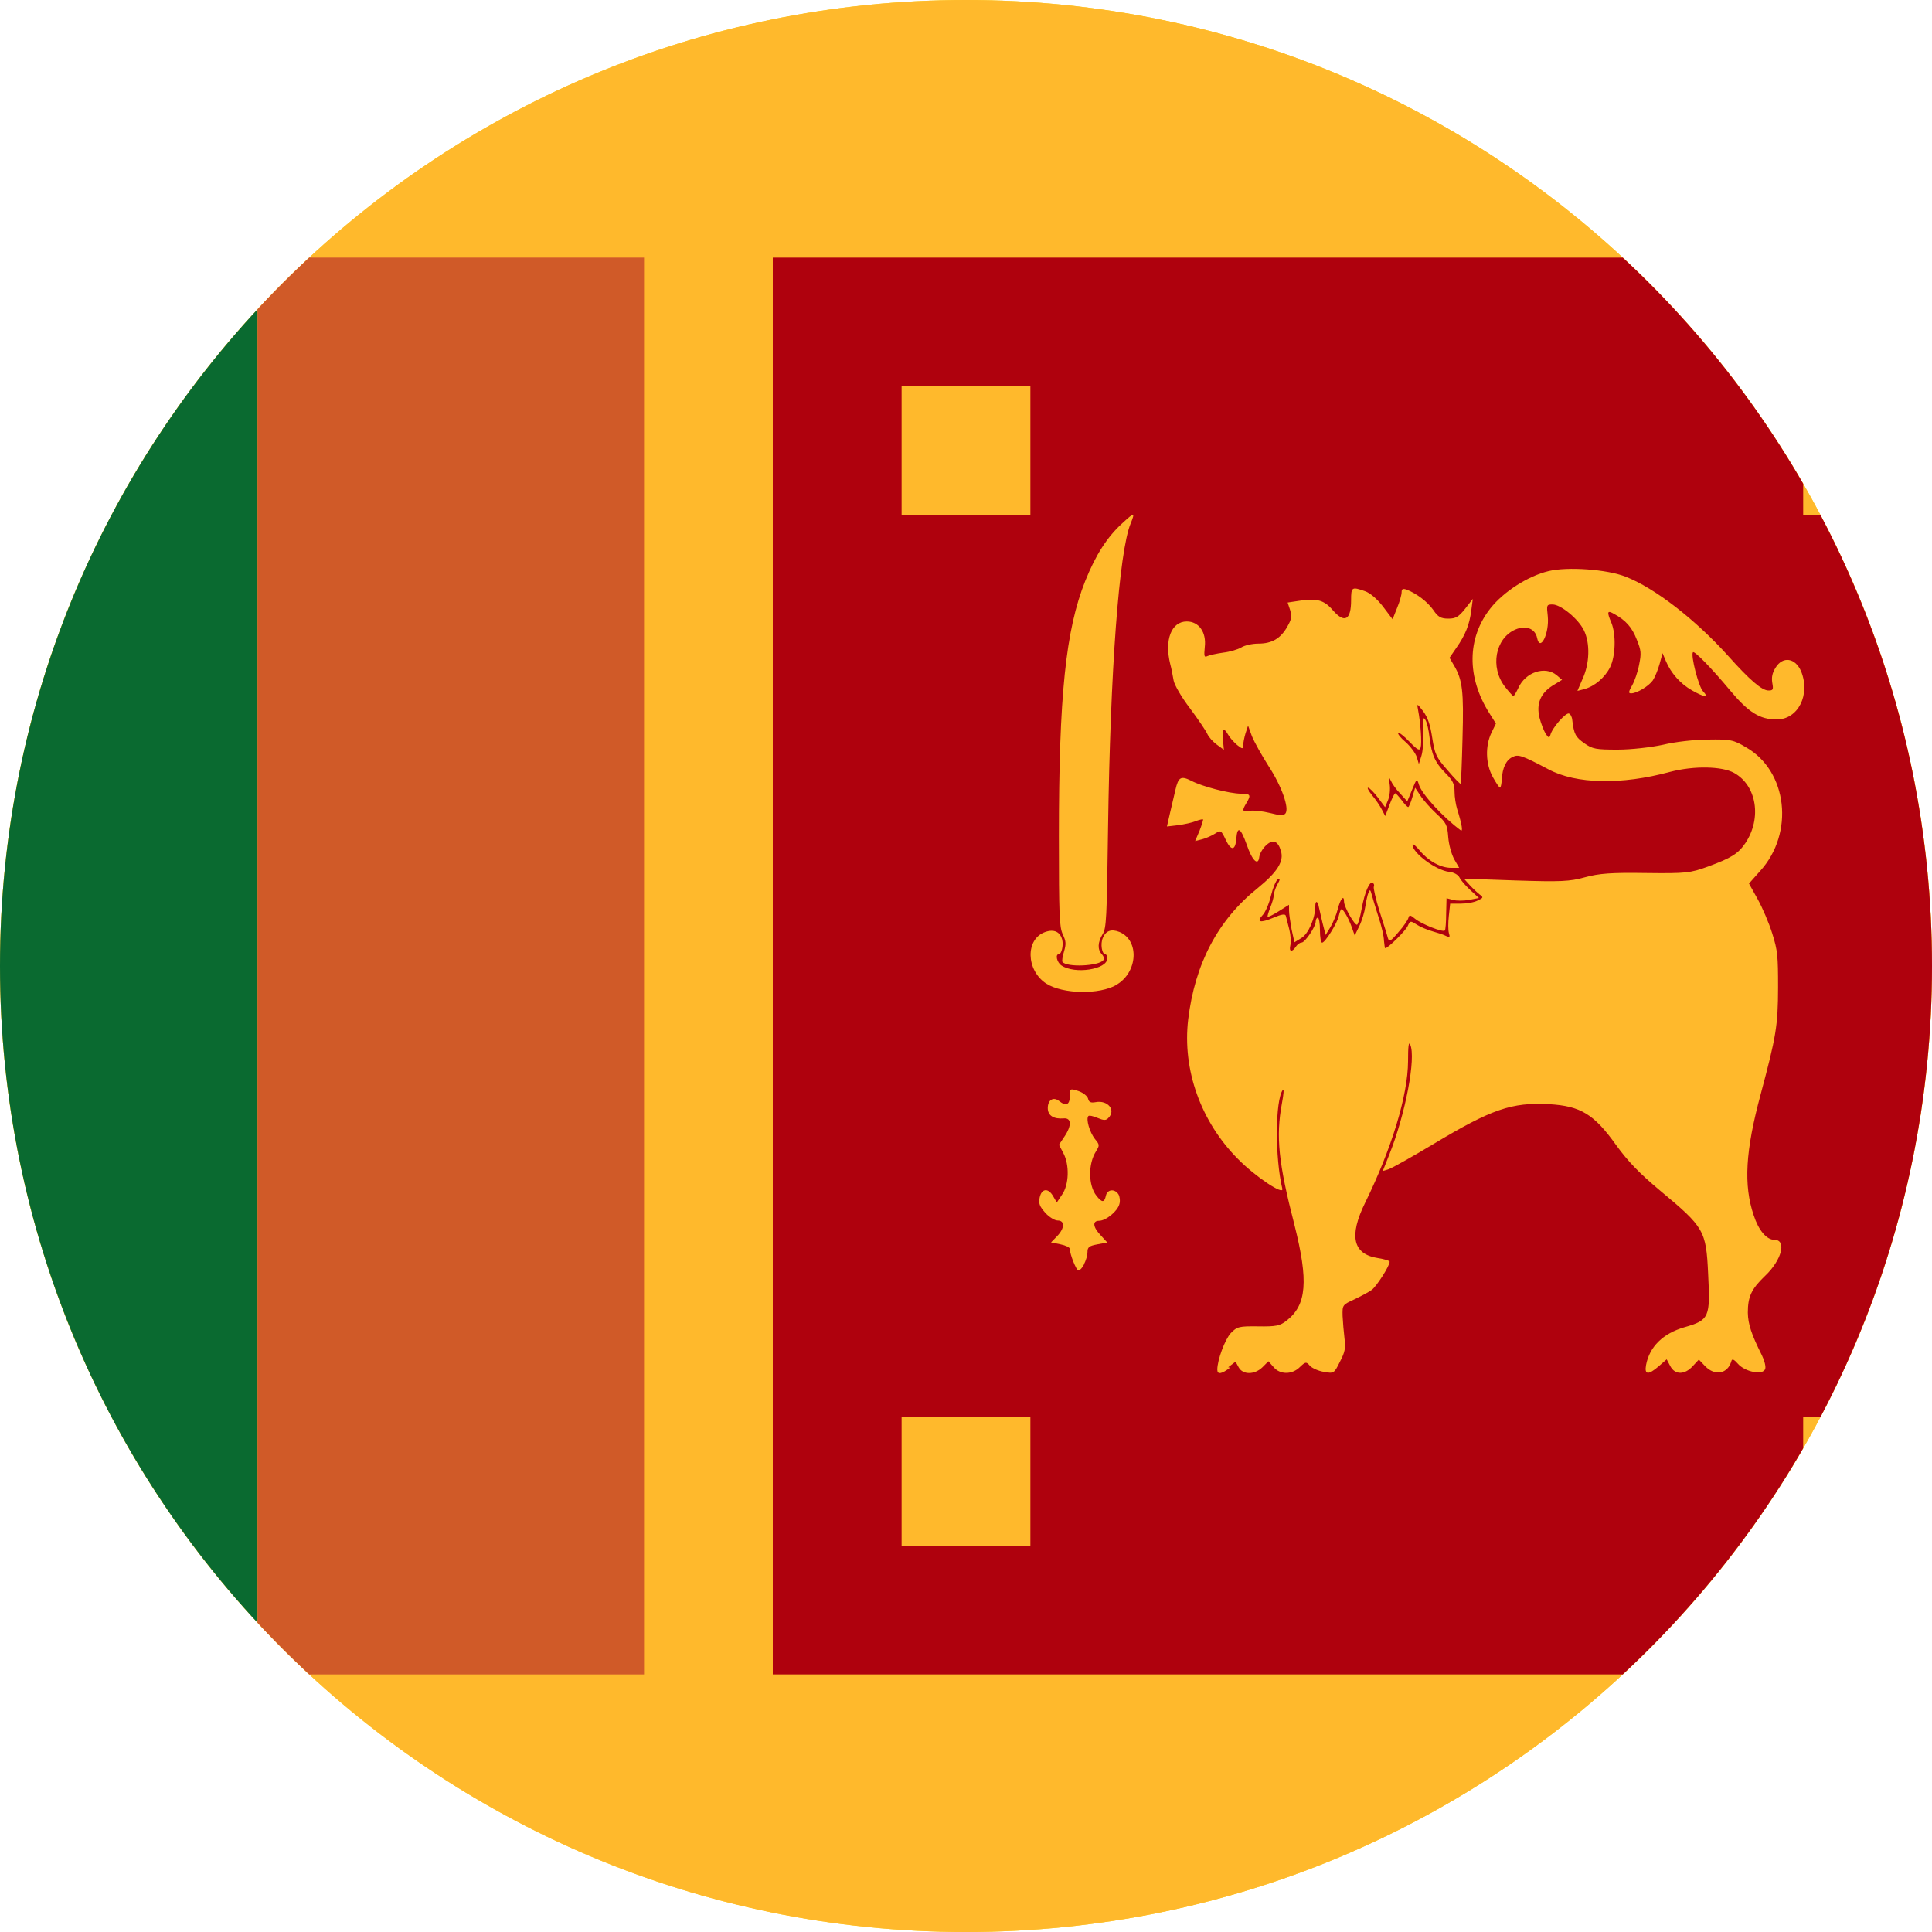 <svg width="40" height="40" viewBox="0 0 40 40" fill="none" xmlns="http://www.w3.org/2000/svg">
<g clip-path="url(#clip0_6041_13554)">
<path d="M0 20C0 8.954 8.954 0 20 0C31.046 0 40 8.954 40 20C40 31.046 31.046 40 20 40C8.954 40 0 31.046 0 20Z" fill="#FFDA2C"/>
<rect x="-8" width="56" height="40" fill="#FFDA2C"/>
<rect opacity="0.3" x="-8" width="56" height="40" fill="#FF6C2D"/>
<path fill-rule="evenodd" clip-rule="evenodd" d="M-2.666 5.333H5.334V34.667H-2.666V5.333Z" fill="#0A6A30"/>
<path fill-rule="evenodd" clip-rule="evenodd" d="M5.334 5.333H13.334V34.667H5.334V5.333Z" fill="#FF6C2D"/>
<path opacity="0.2" fill-rule="evenodd" clip-rule="evenodd" d="M5.334 5.333H13.334V34.667H5.334V5.333Z" fill="#151515"/>
<path fill-rule="evenodd" clip-rule="evenodd" d="M16 5.333H42.667V34.667H16V5.333ZM25.427 28.309L25.581 28.192L25.645 28.309C25.733 28.469 25.976 28.464 26.136 28.309L26.261 28.184L26.368 28.304C26.501 28.464 26.752 28.464 26.912 28.304C27.029 28.192 27.045 28.189 27.12 28.277C27.163 28.325 27.293 28.384 27.408 28.403C27.616 28.44 27.621 28.437 27.741 28.195C27.848 27.992 27.861 27.912 27.837 27.715C27.821 27.581 27.803 27.373 27.797 27.248C27.792 27.019 27.792 27.016 28.043 26.901C28.176 26.837 28.336 26.752 28.397 26.709C28.496 26.64 28.771 26.211 28.771 26.123C28.771 26.101 28.664 26.069 28.531 26.048C28.011 25.968 27.923 25.595 28.264 24.901C28.816 23.776 29.149 22.675 29.152 21.973C29.152 21.661 29.165 21.555 29.197 21.627C29.32 21.901 29.099 23.067 28.763 23.907L28.629 24.245L28.757 24.205C28.827 24.179 29.245 23.947 29.683 23.683C30.883 22.963 31.296 22.819 32.075 22.861C32.725 22.899 33.003 23.067 33.461 23.709C33.707 24.048 33.941 24.291 34.368 24.648C35.285 25.411 35.323 25.475 35.365 26.371C35.411 27.277 35.392 27.331 34.872 27.48C34.432 27.608 34.152 27.88 34.08 28.261C34.043 28.467 34.125 28.475 34.347 28.283L34.507 28.144L34.581 28.283C34.677 28.469 34.88 28.469 35.048 28.283L35.173 28.149L35.301 28.283C35.504 28.496 35.773 28.448 35.848 28.176C35.861 28.128 35.901 28.144 35.981 28.235C36.128 28.405 36.504 28.48 36.547 28.341C36.563 28.293 36.531 28.168 36.48 28.064C36.261 27.627 36.192 27.416 36.187 27.179C36.187 26.848 36.259 26.688 36.544 26.416C36.891 26.088 36.997 25.669 36.736 25.669C36.576 25.669 36.411 25.475 36.309 25.163C36.096 24.536 36.136 23.829 36.453 22.656C36.773 21.456 36.811 21.243 36.813 20.443C36.813 19.795 36.805 19.683 36.693 19.328C36.627 19.115 36.488 18.789 36.389 18.613L36.211 18.293L36.443 18.032C37.155 17.248 37.011 15.963 36.149 15.472C35.891 15.317 35.824 15.304 35.365 15.312C35.088 15.312 34.672 15.36 34.432 15.419C34.187 15.472 33.776 15.52 33.493 15.52C33.045 15.52 32.971 15.509 32.8 15.387C32.619 15.259 32.587 15.2 32.552 14.907C32.547 14.843 32.515 14.784 32.483 14.773C32.421 14.747 32.136 15.067 32.099 15.216C32.077 15.285 32.059 15.28 32 15.189C31.96 15.123 31.904 14.976 31.875 14.864C31.803 14.576 31.891 14.357 32.141 14.197L32.341 14.075L32.229 13.979C31.989 13.781 31.581 13.915 31.435 14.245C31.392 14.333 31.347 14.411 31.333 14.411C31.32 14.411 31.24 14.323 31.157 14.216C30.848 13.816 30.955 13.219 31.371 13.035C31.589 12.939 31.784 13.013 31.824 13.208C31.885 13.507 32.08 13.115 32.045 12.76C32.019 12.525 32.019 12.515 32.144 12.515C32.315 12.515 32.677 12.813 32.792 13.048C32.925 13.315 32.912 13.741 32.765 14.056L32.659 14.304L32.803 14.267C33.016 14.208 33.229 14.027 33.336 13.813C33.448 13.584 33.461 13.139 33.363 12.896C33.264 12.664 33.275 12.629 33.416 12.709C33.661 12.843 33.789 12.987 33.888 13.243C33.979 13.469 33.984 13.525 33.936 13.763C33.909 13.909 33.843 14.101 33.792 14.189C33.712 14.331 33.712 14.355 33.773 14.355C33.888 14.355 34.133 14.208 34.219 14.088C34.261 14.024 34.325 13.875 34.36 13.747L34.421 13.523L34.493 13.693C34.595 13.933 34.787 14.155 35.027 14.291C35.285 14.44 35.392 14.451 35.259 14.312C35.168 14.219 35 13.565 35.051 13.504C35.077 13.467 35.429 13.824 35.824 14.299C36.203 14.752 36.437 14.896 36.784 14.896C37.229 14.896 37.485 14.384 37.291 13.901C37.171 13.619 36.912 13.581 36.763 13.821C36.693 13.933 36.675 14.021 36.693 14.136C36.72 14.28 36.709 14.296 36.613 14.296C36.48 14.296 36.229 14.083 35.781 13.581C35.096 12.821 34.261 12.176 33.661 11.941C33.275 11.787 32.451 11.728 32.061 11.824C31.635 11.925 31.128 12.251 30.856 12.597C30.371 13.211 30.365 14.024 30.837 14.768L30.971 14.981L30.88 15.168C30.747 15.445 30.757 15.816 30.907 16.088C30.973 16.208 31.04 16.307 31.056 16.307C31.072 16.307 31.088 16.227 31.093 16.133C31.107 15.893 31.184 15.733 31.317 15.672C31.435 15.613 31.512 15.64 32.059 15.928C32.632 16.235 33.573 16.253 34.576 15.981C35.069 15.853 35.648 15.861 35.904 16.003C36.371 16.264 36.48 16.941 36.136 17.456C35.987 17.675 35.843 17.765 35.363 17.941C34.995 18.075 34.909 18.085 34.075 18.075C33.363 18.064 33.107 18.083 32.816 18.163C32.501 18.251 32.309 18.259 31.381 18.229L30.309 18.192L30.429 18.325C30.493 18.395 30.589 18.485 30.635 18.52C30.715 18.579 30.715 18.587 30.592 18.645C30.52 18.683 30.365 18.709 30.245 18.709H30.024L29.997 18.96C29.981 19.099 29.981 19.253 29.997 19.315C30.024 19.403 30.016 19.413 29.944 19.381C29.901 19.355 29.773 19.315 29.661 19.283C29.549 19.251 29.4 19.189 29.328 19.141C29.205 19.061 29.195 19.061 29.147 19.168C29.109 19.264 28.736 19.632 28.68 19.632C28.672 19.632 28.661 19.56 28.653 19.472C28.653 19.387 28.6 19.16 28.536 18.971C28.477 18.784 28.413 18.576 28.397 18.512C28.371 18.416 28.363 18.411 28.331 18.485C28.312 18.531 28.283 18.659 28.267 18.771C28.253 18.877 28.197 19.064 28.144 19.171L28.048 19.368L27.987 19.197C27.923 19.016 27.813 18.824 27.773 18.824C27.76 18.824 27.736 18.885 27.72 18.957C27.693 19.104 27.435 19.517 27.373 19.517C27.347 19.517 27.328 19.4 27.328 19.259C27.328 19.115 27.309 19 27.283 19C27.261 19 27.24 19.035 27.24 19.08C27.24 19.187 27.019 19.515 26.947 19.515C26.912 19.515 26.861 19.552 26.829 19.6C26.749 19.723 26.683 19.707 26.715 19.573C26.733 19.507 26.723 19.36 26.693 19.24L26.621 18.96C26.611 18.917 26.533 18.928 26.365 19C26.093 19.115 26.003 19.096 26.141 18.947C26.195 18.893 26.275 18.712 26.315 18.541C26.357 18.371 26.421 18.221 26.459 18.203C26.507 18.187 26.504 18.211 26.445 18.315C26.405 18.389 26.371 18.491 26.371 18.539C26.371 18.587 26.336 18.699 26.299 18.792C26.261 18.888 26.237 18.971 26.245 18.979C26.256 18.992 26.357 18.941 26.475 18.867L26.688 18.733V18.853C26.688 18.92 26.715 19.093 26.741 19.243L26.8 19.509L26.944 19.421C27.091 19.331 27.232 19.008 27.232 18.76C27.232 18.632 27.285 18.653 27.307 18.787L27.381 19.107L27.445 19.357L27.544 19.197C27.597 19.109 27.669 18.939 27.699 18.816C27.752 18.608 27.827 18.517 27.827 18.669C27.827 18.781 28.056 19.176 28.099 19.144C28.12 19.128 28.163 18.979 28.192 18.813C28.256 18.467 28.357 18.232 28.424 18.28C28.451 18.301 28.456 18.333 28.443 18.36C28.432 18.387 28.483 18.613 28.56 18.861C28.64 19.109 28.72 19.36 28.733 19.416C28.76 19.509 28.787 19.496 28.952 19.301C29.059 19.181 29.149 19.048 29.16 19.003C29.176 18.939 29.2 18.941 29.293 19.019C29.427 19.131 29.88 19.312 29.915 19.264C29.928 19.248 29.941 19.091 29.941 18.917L29.949 18.597L30.083 18.632C30.155 18.653 30.304 18.651 30.416 18.632L30.619 18.592L30.44 18.427C30.341 18.336 30.24 18.219 30.216 18.165C30.189 18.112 30.099 18.059 30.003 18.051C29.728 18.019 29.245 17.659 29.245 17.491C29.245 17.456 29.312 17.509 29.395 17.611C29.576 17.829 29.827 17.968 30.045 17.968H30.211L30.109 17.792C30.051 17.685 29.997 17.493 29.984 17.331C29.965 17.077 29.944 17.037 29.744 16.851C29.624 16.739 29.472 16.571 29.411 16.477L29.299 16.309L29.24 16.509C29.208 16.621 29.168 16.709 29.155 16.709C29.139 16.709 29.075 16.645 29.021 16.568C28.96 16.488 28.899 16.424 28.888 16.424C28.869 16.424 28.819 16.531 28.768 16.664L28.68 16.896L28.611 16.763C28.571 16.683 28.483 16.555 28.411 16.469C28.339 16.379 28.299 16.309 28.325 16.309C28.352 16.309 28.443 16.4 28.525 16.509L28.677 16.712L28.739 16.563C28.773 16.477 28.787 16.341 28.771 16.232C28.744 16.072 28.749 16.067 28.797 16.165C28.824 16.229 28.912 16.352 28.992 16.432L29.136 16.592L29.235 16.352C29.333 16.112 29.336 16.112 29.379 16.251C29.44 16.443 29.872 16.917 30.24 17.189C30.293 17.232 30.272 17.083 30.168 16.749C30.141 16.661 30.115 16.501 30.115 16.395C30.115 16.235 30.083 16.163 29.928 16.008C29.709 15.784 29.64 15.627 29.597 15.267C29.581 15.12 29.544 14.957 29.512 14.907C29.467 14.827 29.459 14.872 29.472 15.141C29.477 15.328 29.459 15.552 29.429 15.648L29.376 15.819L29.333 15.675C29.307 15.595 29.208 15.461 29.107 15.368C29 15.28 28.933 15.192 28.947 15.173C28.96 15.157 29.067 15.237 29.179 15.355C29.352 15.533 29.392 15.552 29.413 15.475C29.44 15.381 29.413 14.979 29.36 14.701C29.333 14.557 29.333 14.557 29.467 14.728C29.563 14.861 29.613 15.011 29.653 15.277C29.707 15.616 29.733 15.677 29.968 15.944C30.109 16.112 30.235 16.237 30.24 16.227C30.251 16.216 30.267 15.789 30.28 15.28C30.307 14.307 30.28 14.075 30.101 13.773L30.011 13.619L30.152 13.413C30.339 13.147 30.424 12.933 30.461 12.64L30.493 12.4L30.333 12.605C30.2 12.771 30.139 12.808 29.987 12.808C29.835 12.808 29.773 12.776 29.675 12.629C29.552 12.456 29.333 12.291 29.125 12.208C29.045 12.181 29.019 12.192 29.019 12.261C29.019 12.315 28.979 12.459 28.925 12.587L28.832 12.821L28.635 12.56C28.512 12.4 28.368 12.277 28.261 12.24C27.987 12.144 27.973 12.152 27.973 12.427C27.973 12.835 27.84 12.912 27.6 12.64C27.421 12.427 27.269 12.384 26.925 12.435L26.659 12.475L26.712 12.635C26.749 12.768 26.739 12.821 26.653 12.973C26.515 13.219 26.333 13.325 26.056 13.325C25.928 13.325 25.768 13.36 25.699 13.405C25.632 13.445 25.464 13.496 25.325 13.512C25.187 13.531 25.04 13.565 24.997 13.584C24.933 13.616 24.925 13.589 24.944 13.392C24.979 13.088 24.821 12.867 24.571 12.867C24.251 12.867 24.104 13.248 24.229 13.752C24.253 13.837 24.277 13.969 24.293 14.059L24.299 14.091C24.317 14.184 24.459 14.432 24.64 14.669C24.811 14.899 24.971 15.136 24.997 15.197C25.024 15.259 25.112 15.357 25.192 15.416L25.339 15.523L25.32 15.317C25.299 15.088 25.336 15.051 25.427 15.211C25.461 15.272 25.544 15.365 25.613 15.424C25.72 15.509 25.739 15.512 25.739 15.435C25.739 15.381 25.76 15.275 25.787 15.184L25.84 15.024L25.92 15.243C25.968 15.363 26.123 15.637 26.261 15.856C26.533 16.269 26.699 16.736 26.613 16.843C26.579 16.888 26.485 16.883 26.293 16.832C26.141 16.795 25.955 16.773 25.877 16.787C25.717 16.813 25.709 16.787 25.805 16.627C25.907 16.459 25.891 16.432 25.691 16.432C25.459 16.432 24.885 16.283 24.664 16.165C24.451 16.059 24.397 16.085 24.336 16.352L24.221 16.845L24.16 17.112L24.392 17.085C24.52 17.067 24.685 17.032 24.757 17C24.832 16.973 24.899 16.957 24.907 16.965C24.915 16.976 24.88 17.083 24.835 17.2L24.744 17.413L24.891 17.376C24.971 17.355 25.091 17.301 25.157 17.259C25.275 17.184 25.283 17.189 25.376 17.384C25.488 17.624 25.579 17.616 25.597 17.357C25.619 17.096 25.685 17.136 25.811 17.485C25.925 17.821 26.051 17.939 26.072 17.741C26.08 17.677 26.141 17.568 26.213 17.501C26.355 17.368 26.461 17.411 26.52 17.619C26.587 17.832 26.445 18.056 26.04 18.387C25.213 19.048 24.739 19.955 24.6 21.107C24.477 22.147 24.861 23.224 25.632 23.997C26 24.371 26.587 24.757 26.549 24.611C26.395 23.976 26.4 22.771 26.56 22.565C26.587 22.533 26.576 22.659 26.541 22.843C26.413 23.531 26.469 24.077 26.8 25.36C27.093 26.523 27.056 27.019 26.635 27.344C26.501 27.451 26.411 27.467 26.048 27.461C25.653 27.456 25.611 27.467 25.483 27.6C25.36 27.733 25.203 28.16 25.203 28.357C25.203 28.464 25.291 28.451 25.469 28.315L25.427 28.309ZM22.44 26.176C22.483 26.104 22.515 25.989 22.515 25.923C22.515 25.821 22.549 25.795 22.72 25.763L22.925 25.725L22.792 25.579C22.627 25.408 22.611 25.275 22.755 25.275C22.896 25.275 23.139 25.077 23.176 24.928C23.195 24.864 23.184 24.773 23.155 24.725C23.075 24.605 22.923 24.624 22.896 24.757C22.864 24.901 22.816 24.904 22.701 24.757C22.531 24.544 22.525 24.096 22.693 23.835C22.768 23.712 22.768 23.701 22.667 23.579C22.56 23.44 22.48 23.171 22.533 23.107C22.549 23.088 22.635 23.107 22.72 23.144C22.848 23.197 22.899 23.203 22.949 23.144C23.109 22.984 22.936 22.771 22.683 22.819C22.584 22.837 22.544 22.819 22.528 22.749C22.517 22.696 22.429 22.624 22.328 22.589C22.152 22.531 22.149 22.536 22.149 22.696C22.149 22.875 22.069 22.909 21.928 22.795C21.808 22.701 21.693 22.773 21.693 22.941C21.693 23.096 21.813 23.173 22.024 23.155C22.184 23.141 22.192 23.304 22.037 23.533L21.925 23.701L22.013 23.869C22.147 24.117 22.133 24.531 21.987 24.736L21.88 24.896L21.805 24.768C21.704 24.589 21.565 24.603 21.525 24.795C21.499 24.92 21.525 24.976 21.64 25.109C21.72 25.197 21.835 25.269 21.896 25.269C22.051 25.269 22.045 25.429 21.885 25.595L21.76 25.723L21.957 25.763C22.064 25.784 22.149 25.827 22.149 25.856C22.149 25.963 22.283 26.304 22.328 26.304C22.355 26.304 22.408 26.251 22.443 26.179L22.44 26.176ZM23.115 20.389C23.557 20.131 23.595 19.472 23.179 19.296C23.005 19.227 22.896 19.269 22.832 19.421C22.779 19.541 22.813 19.757 22.885 19.757C22.907 19.757 22.925 19.795 22.925 19.843C22.925 20.072 22.251 20.176 21.976 19.989C21.88 19.923 21.843 19.755 21.923 19.755C21.976 19.755 22.021 19.579 21.992 19.456C21.949 19.291 21.821 19.232 21.64 19.296C21.227 19.44 21.24 20.085 21.659 20.363C22.005 20.584 22.763 20.597 23.12 20.389H23.115ZM22.84 19.883C22.867 19.856 22.856 19.803 22.813 19.757C22.72 19.659 22.725 19.512 22.827 19.344C22.907 19.219 22.915 19.032 22.941 17.141C22.987 13.877 23.168 11.427 23.408 10.84C23.504 10.605 23.488 10.6 23.243 10.827C22.923 11.115 22.683 11.493 22.469 12.027C22.064 13.04 21.923 14.405 21.923 17.317C21.923 18.971 21.933 19.184 22.003 19.344C22.072 19.488 22.075 19.544 22.029 19.701C21.997 19.803 21.984 19.901 21.997 19.915C22.088 20.032 22.744 20.003 22.843 19.88L22.84 19.883ZM21.333 8H18.667V10.667H21.333V8ZM40 8H37.333V10.667H40V8ZM21.333 29.333H18.667V32H21.333V29.333ZM40 29.333H37.333V32H40V29.333Z" fill="#AF010D"/>
</g>
<defs>
<clipPath id="clip0_6041_13554">
<path d="M0 20C0 8.954 8.954 0 20 0C31.046 0 40 8.954 40 20C40 31.046 31.046 40 20 40C8.954 40 0 31.046 0 20Z" fill="white"/>
</clipPath>
</defs>
</svg>
